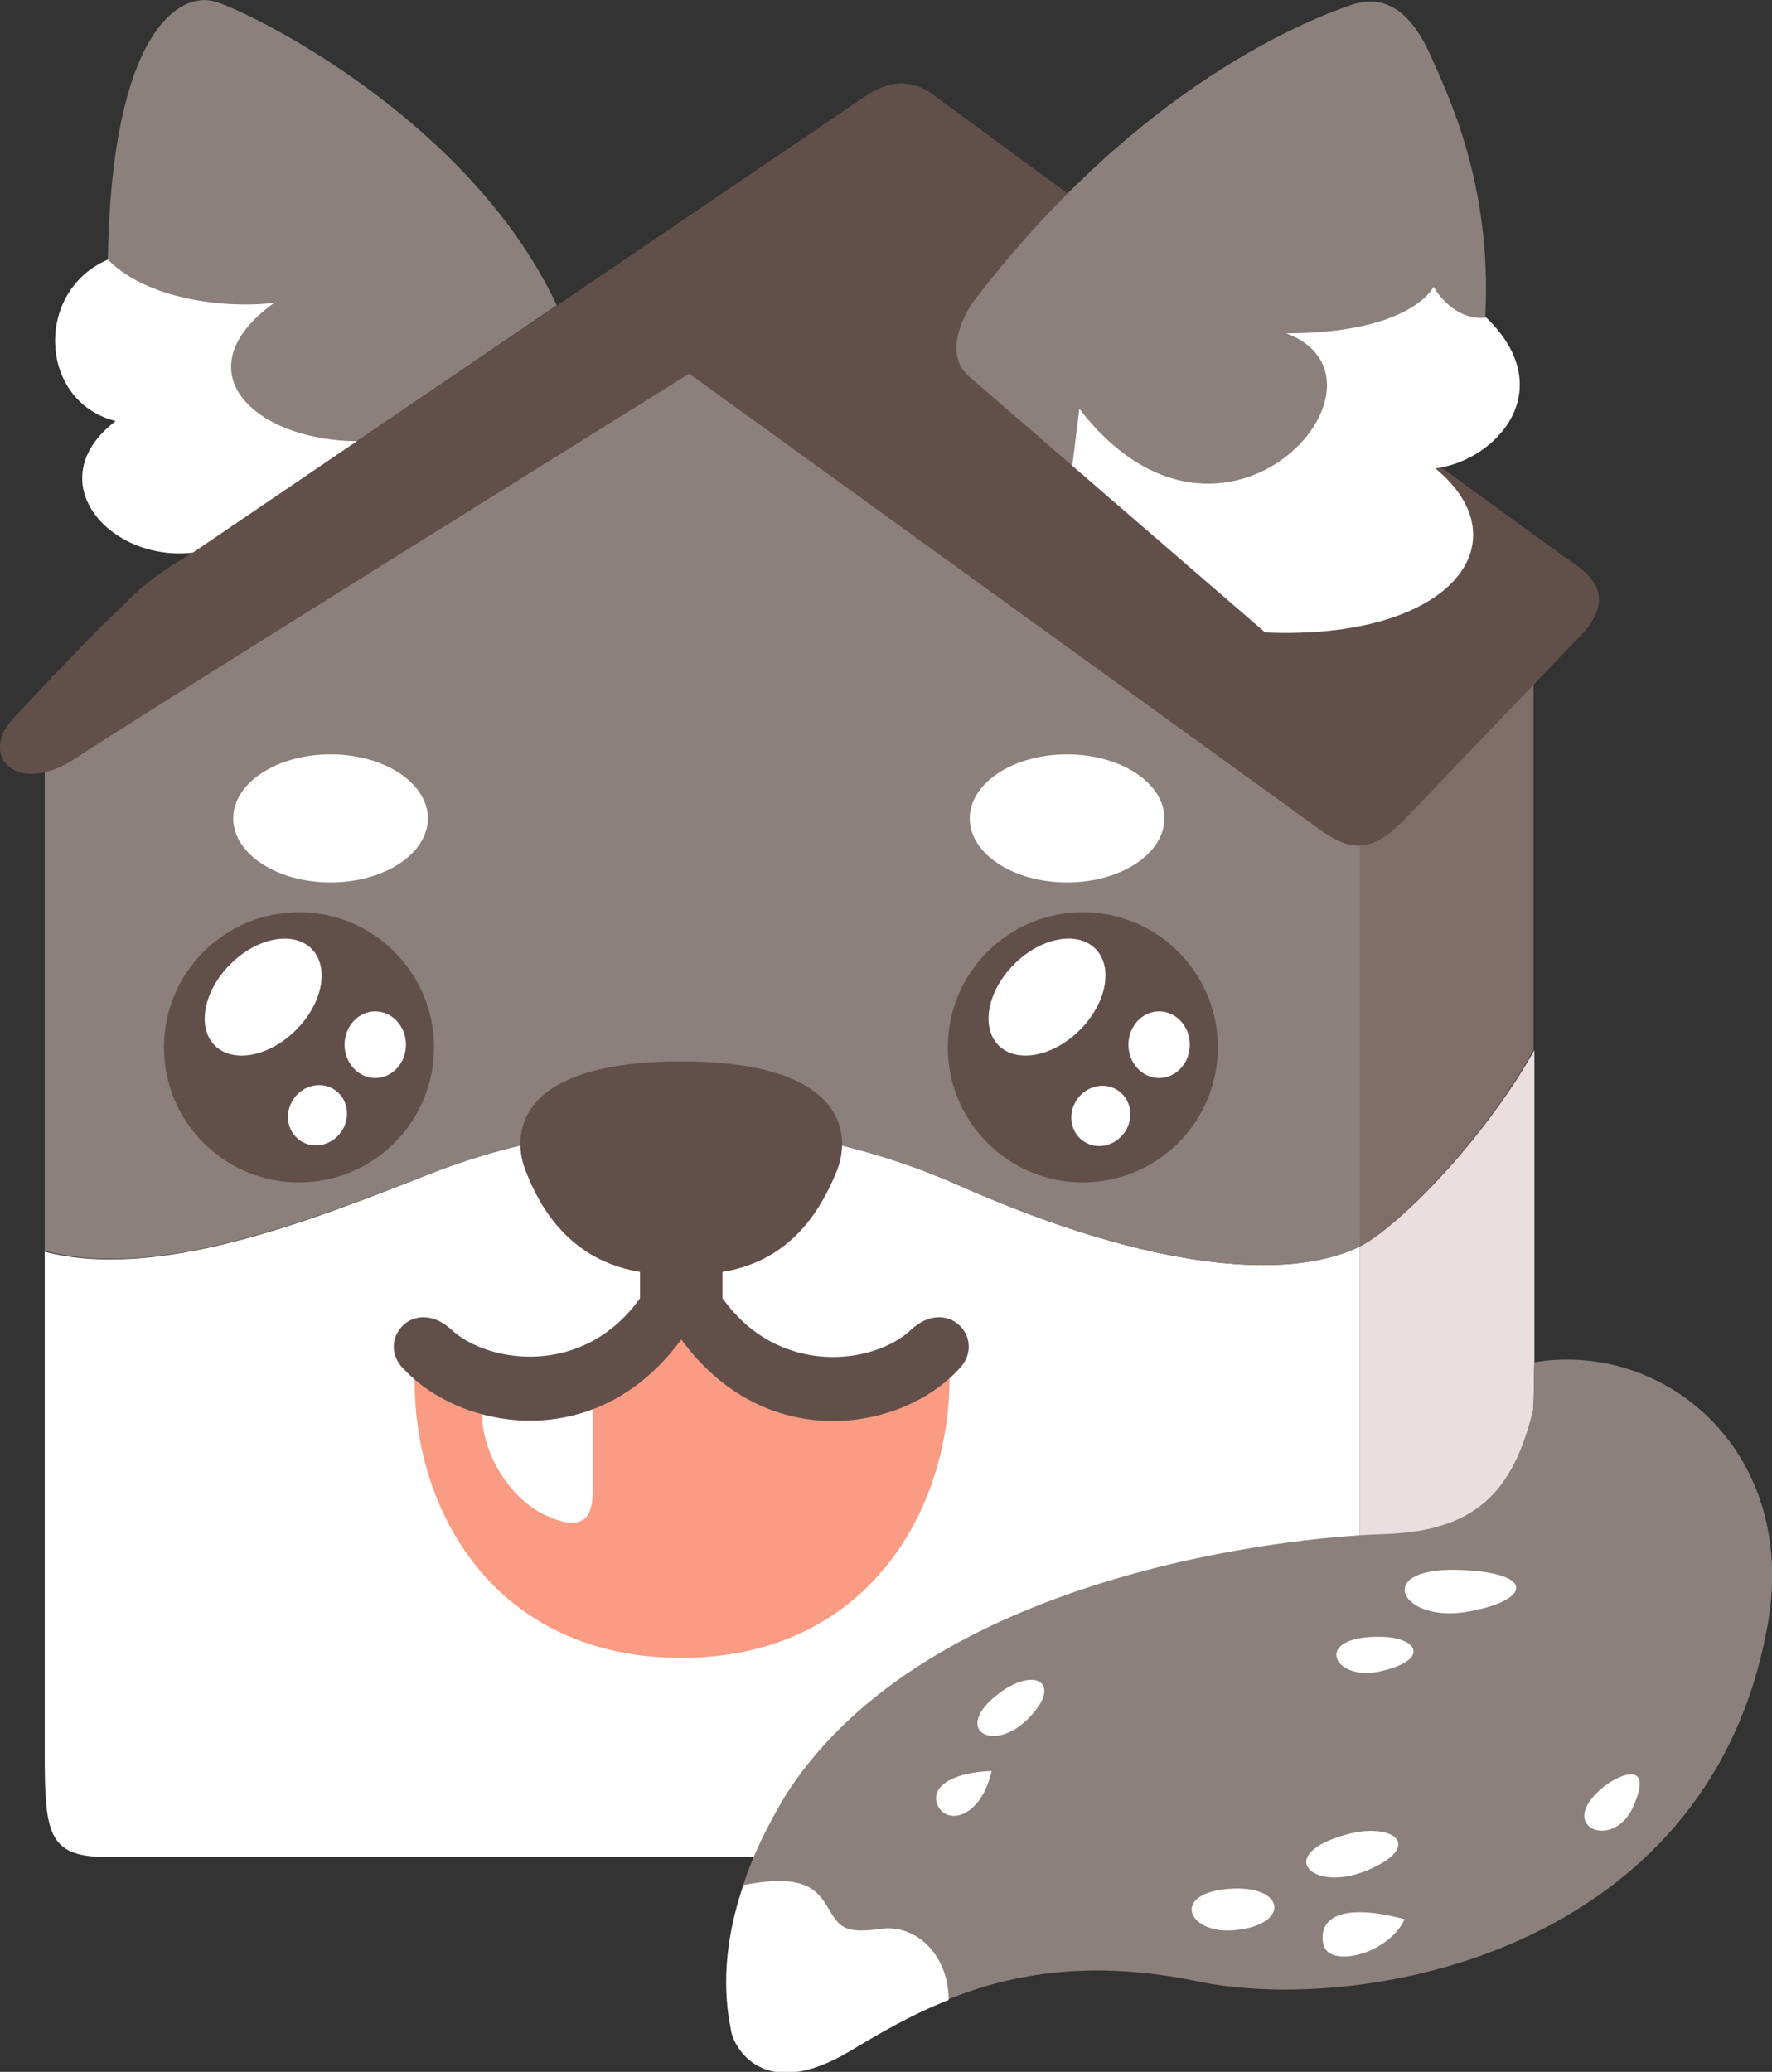 <svg version="1.1" id="Layer_1" xmlns="http://www.w3.org/2000/svg" x="0" y="0" viewBox="0 0 202.1 236.2" style="enable-background:new 0 0 202.1 236.2" xml:space="preserve"><rect x="0" y="0" width="202.1" height="236.2" fill="#333333" stroke="none"/><style>.st2{fill:#fff}.st3{fill:#8b807b}.st4{fill:#624f4a}</style><path d="M157.3 140.7c5.4-4.2 13-12.7 17.6-21V72L155 90.9v51.2c.9-.4 1.6-.9 2.3-1.4z" style="fill:#806d68"/><path d="M157.3 140.7c-.7.5-1.4 1-2.2 1.4v43.7l19.5-11.1.4-19.2v-35.8c-4.7 8.4-12.3 16.9-17.7 21z" style="fill:#eadedf"/><path class="st2" d="M109.5 135.2c-23.9-10.6-46.2-7-60.4-1.4s-31.2 12.2-44 8.9v57c0 9.2.3 12 7 12h143v-69.6c-8.2 4-23.9 2.7-45.6-6.9z"/><path class="st3" d="M49.1 133.8c14.2-5.6 36.4-9.2 60.4 1.4 21.7 9.6 37.5 10.9 45.6 6.9V90.9L76.4 36.1 5.1 84.5v58.1c12.8 3.4 29.8-3.3 44-8.8zM201.5 185.8c-6.9 36.9-46.3 43.9-64.8 40.1-12-2.5-21-1-28.5 2-4.1 1.6-7.7 3.7-11.2 5.8-10 6-13.3-.5-13.6-2.2-.2-1.3-1.8-7.4 1.4-16.7 1-3.1 2.6-6.5 4.9-10.3 16.2-25.1 57.6-29.3 68-29.6 10.4-.3 14.9-4.6 17.2-14.4l.1-5.2c15.2-2.5 30.4 10.6 26.5 30.5z"/><path class="st2" d="M108.2 228c-4.1 1.6-7.7 3.7-11.2 5.8-10 6-13.3-.5-13.6-2.2-.2-1.3-1.8-7.4 1.4-16.7 7.2-1.4 8.5.7 9.7 2.7 1.2 2 1.7 2.9 5.9 2.3 4.2-.6 7.8 3.1 7.8 8.1zM113.1 201.9c-5.3.2-7.2 2.3-6 4.2 1.2 1.9 4.8 1 6-4.2zM114 193c-5.6 4.2-.7 7 3.3 2.9s.7-5.9-3.3-2.9zM140.7 215.3c-7.5.3-5.3 5.5.5 4.7 5.8-.7 5.4-4.9-.5-4.7zM153.7 209.1c-8.6 2.3-4 6.8 2.3 4.1 6.4-2.7 3-5.5-2.3-4.1zM160.2 218.8c-7.1-1.9-9.8-.2-9.3 2.7.4 3 7.4 1.4 9.3-2.7zM182.9 203.7c-5.7 4.6 1.2 7.4 3.4 2.2 2.3-5.2-1.5-3.7-3.4-2.2zM157.6 186.6c-8.2-.2-5.5 5.3 0 3.9 5.5-1.3 4.1-3.8 0-3.9zM167 179c-10.5-.6-7.5 5.9 0 4.8 7.5-1.2 8.3-4.4 0-4.8z"/><path class="st4" d="M98.5 11.1 22 63c-6 3.5-6.9 5.1-9.3 7.3-2.5 2.3-11.1 11.5-11.1 11.5-4.2 4.4.4 9.1 7.1 4.6 6.6-4.4 69.9-43.8 69.9-43.8l71 51.3c3.8 2.9 6.4 4 10.8-.7 4.4-4.6 20.4-21.3 20.4-21.3 3.5-4.3.4-6.6-2.2-8.3-2.7-1.8-71.9-52.6-71.9-52.6-3.3-2.6-6.1-1.3-8.2.1z"/><path class="st3" d="M163.7 53.4c10.1 8.3 2 19.6-19.4 18.7l-22-19-11.8-10.2c-2.5-2.2-1.3-5.8.5-8.5 19.1-25 38.7-32.3 43-33.8s7.1 1.2 9.1 5.6c2 4.5 7.1 14.8 6.3 29.9 8.6 8.3 1.3 16.4-5.7 17.3z"/><path class="st2" d="M163.7 53.4c10.1 8.3 2 19.6-19.4 18.7l-22-19 .8-6.5c16.4 21.3 37.8-3.3 23.6-8.6 12.4 0 16.1-4 16.8-5.3 1.7 2.8 4.2 3.8 6 3.5 8.5 8.2 1.2 16.3-5.8 17.2z"/><path class="st3" d="M63.5 34.8 40.7 50.3 22 63c-9.5 1.1-17.7-8.2-8.8-15-8.8-2.2-9.3-14.8-.9-18.4C12.7 3.8 20.4-1.1 24.6.2c4.2 1.3 29 13.5 38.9 34.6z"/><path class="st2" d="M40.7 50.3 22 63c-9.5 1.1-17.7-8.2-8.8-15-8.8-2.2-9.3-14.8-.9-18.4 5.1 5.1 15 5.5 19 4.9-10.7 7.7-2.4 15.7 9.4 15.8z"/><ellipse class="st2" cx="37.7" cy="93.3" rx="11.1" ry="7.3"/><ellipse class="st2" cx="121.7" cy="93.3" rx="11.1" ry="7.3"/><circle class="st4" cx="34.1" cy="119.4" r="15.4"/><ellipse class="st2" cx="42.8" cy="119.1" rx="3.5" ry="3.8"/><ellipse transform="rotate(-55.161 36.15 127.16)" class="st2" cx="36.2" cy="127.2" rx="3.5" ry="3.3"/><ellipse transform="rotate(-45.001 29.977 113.669)" class="st2" cx="30" cy="113.7" rx="7.8" ry="5.3"/><circle class="st4" cx="123.5" cy="119.4" r="15.4"/><ellipse class="st2" cx="132.2" cy="119.1" rx="3.5" ry="3.8"/><ellipse transform="rotate(-55.161 125.542 127.16)" class="st2" cx="125.5" cy="127.2" rx="3.5" ry="3.3"/><ellipse transform="rotate(-45.001 119.373 113.67)" class="st2" cx="119.4" cy="113.7" rx="7.8" ry="5.3"/><path d="M77.7 189c21.1 0 30.6-16.7 30.6-31.9L93.6 159l-15.8-9.6L62 159l-14.7-1.9c-.2 15.3 9.3 31.9 30.4 31.9z" style="fill:#fa9b83"/><path class="st2" d="M55 161.2c-.1 4.1 3 9.9 7.8 11.8 4.8 2 4.8-1.5 4.8-3.4v-11.3L55 161.2z"/><path class="st4" d="M77.7 121c19 0 19.4 8.5 17.7 12.6-1.7 4.1-5 10.1-13 11.4v3c6.5 9.1 17.4 7.5 21.5 3.6 4.1-3.8 8.4.8 5.8 4.1-6.3 7.4-22.2 10.4-32-3-9.8 13.4-25.6 10.3-32 3-2.6-3.3 1.7-7.9 5.8-4.1 4.1 3.8 15 5.5 21.5-3.6v-3c-8-1.3-11.4-7.3-13-11.4-1.7-4.1-1.4-12.6 17.7-12.6z"/></svg>